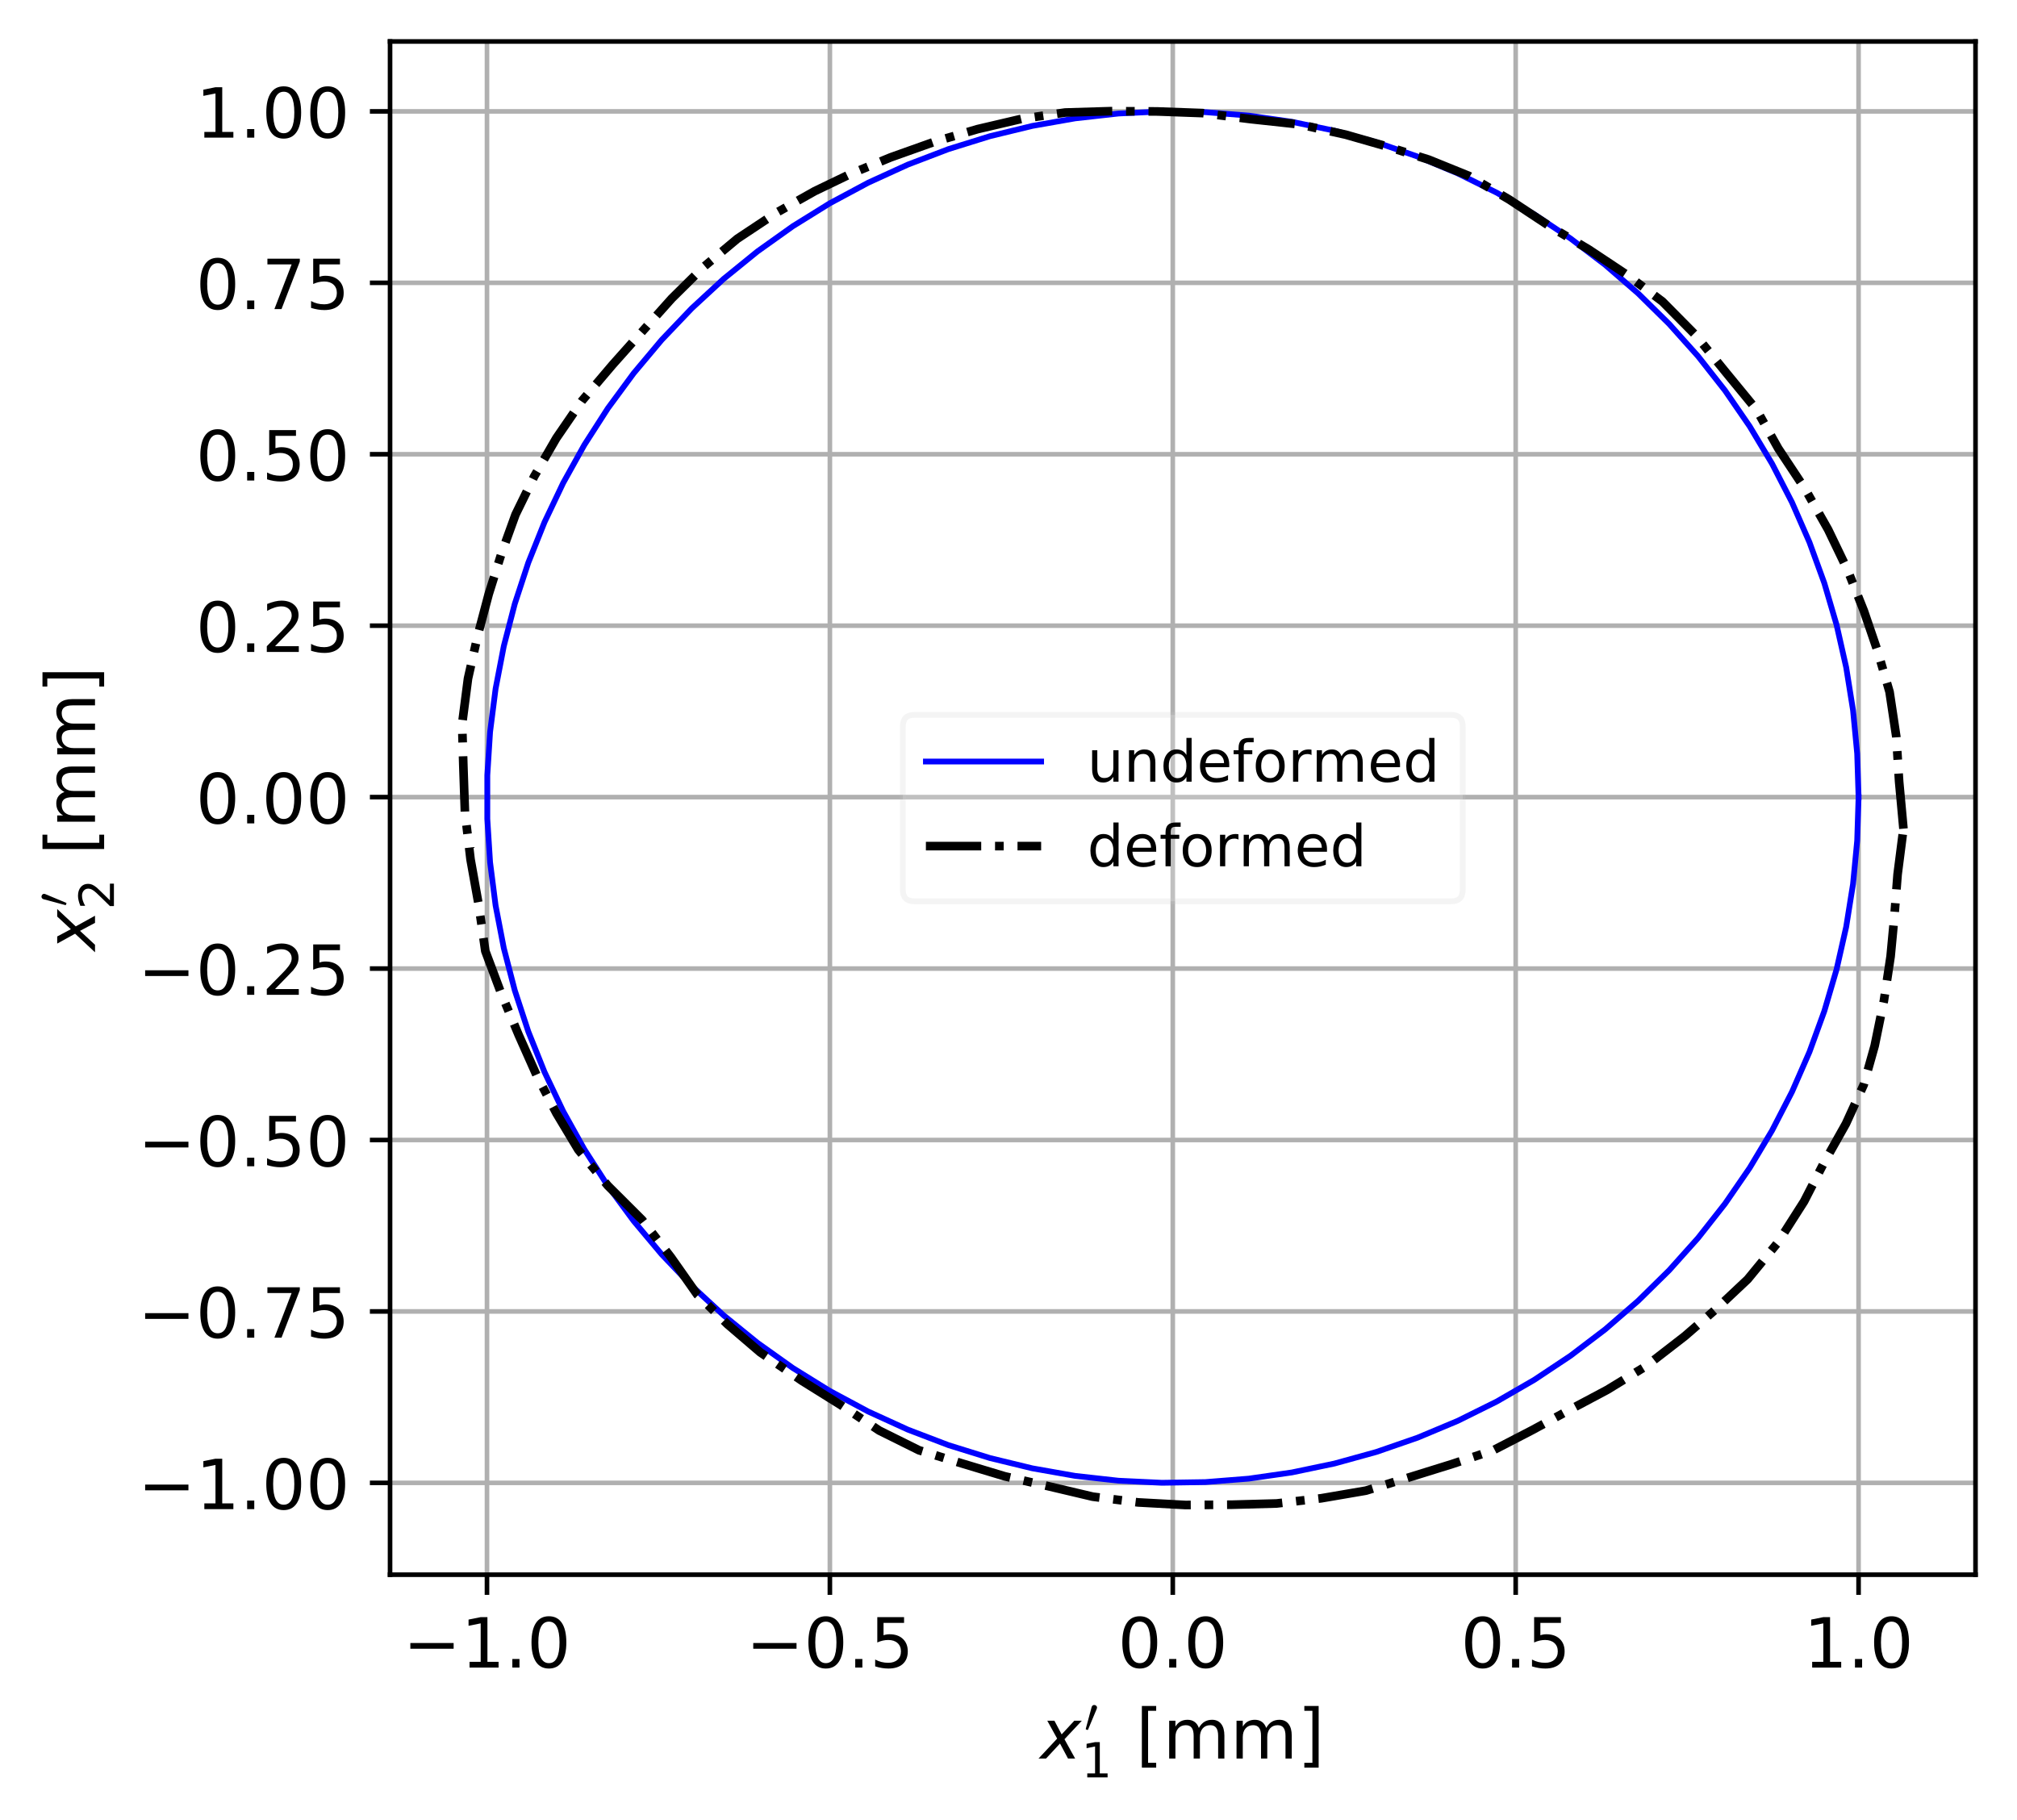 <?xml version="1.0" encoding="utf-8" standalone="no"?>
<!DOCTYPE svg PUBLIC "-//W3C//DTD SVG 1.1//EN"
  "http://www.w3.org/Graphics/SVG/1.1/DTD/svg11.dtd">
<!-- Created with matplotlib (https://matplotlib.org/) -->
<svg height="315.846pt" version="1.1" viewBox="0 0 350.054 315.846" width="350.054pt" xmlns="http://www.w3.org/2000/svg" xmlns:xlink="http://www.w3.org/1999/xlink">
 <defs>
  <style type="text/css">
*{stroke-linecap:butt;stroke-linejoin:round;}
  </style>
 </defs>
 <g id="figure_1">
  <g id="patch_1">
   <path d="M 0 315.846 
L 350.054 315.846 
L 350.054 0 
L 0 0 
z
" style="fill:#ffffff;"/>
  </g>
  <g id="axes_1">
   <g id="patch_2">
    <path d="M 67.694 273.312 
L 342.854 273.312 
L 342.854 7.2 
L 67.694 7.2 
z
" style="fill:#ffffff;"/>
   </g>
   <g id="matplotlib.axis_1">
    <g id="xtick_1">
     <g id="line2d_1">
      <path clip-path="url(#pd744da7ff4)" d="M 84.516 273.312 
L 84.516 7.2 
" style="fill:none;stroke:#b0b0b0;stroke-linecap:square;stroke-width:0.8;"/>
     </g>
     <g id="line2d_2">
      <defs>
       <path d="M 0 0 
L 0 3.5 
" id="m819f7ffaac" style="stroke:#000000;stroke-width:0.8;"/>
      </defs>
      <g>
       <use style="stroke:#000000;stroke-width:0.8;" x="84.516" xlink:href="#m819f7ffaac" y="273.312"/>
      </g>
     </g>
     <g id="text_1">
      <!-- −1.0 -->
      <defs>
       <path d="M 10.594 35.5 
L 73.188 35.5 
L 73.188 27.203 
L 10.594 27.203 
z
" id="DejaVuSans-8722"/>
       <path d="M 12.406 8.297 
L 28.516 8.297 
L 28.516 63.922 
L 10.984 60.406 
L 10.984 69.391 
L 28.422 72.906 
L 38.281 72.906 
L 38.281 8.297 
L 54.391 8.297 
L 54.391 0 
L 12.406 0 
z
" id="DejaVuSans-49"/>
       <path d="M 10.688 12.406 
L 21 12.406 
L 21 0 
L 10.688 0 
z
" id="DejaVuSans-46"/>
       <path d="M 31.781 66.406 
Q 24.172 66.406 20.328 58.906 
Q 16.5 51.422 16.5 36.375 
Q 16.5 21.391 20.328 13.891 
Q 24.172 6.391 31.781 6.391 
Q 39.453 6.391 43.281 13.891 
Q 47.125 21.391 47.125 36.375 
Q 47.125 51.422 43.281 58.906 
Q 39.453 66.406 31.781 66.406 
z
M 31.781 74.219 
Q 44.047 74.219 50.516 64.516 
Q 56.984 54.828 56.984 36.375 
Q 56.984 17.969 50.516 8.266 
Q 44.047 -1.422 31.781 -1.422 
Q 19.531 -1.422 13.062 8.266 
Q 6.594 17.969 6.594 36.375 
Q 6.594 54.828 13.062 64.516 
Q 19.531 74.219 31.781 74.219 
z
" id="DejaVuSans-48"/>
      </defs>
      <g transform="translate(69.946 289.43)scale(0.12 -0.12)">
       <use xlink:href="#DejaVuSans-8722"/>
       <use x="83.789" xlink:href="#DejaVuSans-49"/>
       <use x="147.412" xlink:href="#DejaVuSans-46"/>
       <use x="179.199" xlink:href="#DejaVuSans-48"/>
      </g>
     </g>
    </g>
    <g id="xtick_2">
     <g id="line2d_3">
      <path clip-path="url(#pd744da7ff4)" d="M 144.027 273.312 
L 144.027 7.2 
" style="fill:none;stroke:#b0b0b0;stroke-linecap:square;stroke-width:0.8;"/>
     </g>
     <g id="line2d_4">
      <g>
       <use style="stroke:#000000;stroke-width:0.8;" x="144.027" xlink:href="#m819f7ffaac" y="273.312"/>
      </g>
     </g>
     <g id="text_2">
      <!-- −0.5 -->
      <defs>
       <path d="M 10.797 72.906 
L 49.516 72.906 
L 49.516 64.594 
L 19.828 64.594 
L 19.828 46.734 
Q 21.969 47.469 24.109 47.828 
Q 26.266 48.188 28.422 48.188 
Q 40.625 48.188 47.75 41.5 
Q 54.891 34.812 54.891 23.391 
Q 54.891 11.625 47.562 5.094 
Q 40.234 -1.422 26.906 -1.422 
Q 22.312 -1.422 17.547 -0.641 
Q 12.797 0.141 7.719 1.703 
L 7.719 11.625 
Q 12.109 9.234 16.797 8.062 
Q 21.484 6.891 26.703 6.891 
Q 35.156 6.891 40.078 11.328 
Q 45.016 15.766 45.016 23.391 
Q 45.016 31 40.078 35.438 
Q 35.156 39.891 26.703 39.891 
Q 22.75 39.891 18.812 39.016 
Q 14.891 38.141 10.797 36.281 
z
" id="DejaVuSans-53"/>
      </defs>
      <g transform="translate(129.457 289.43)scale(0.12 -0.12)">
       <use xlink:href="#DejaVuSans-8722"/>
       <use x="83.789" xlink:href="#DejaVuSans-48"/>
       <use x="147.412" xlink:href="#DejaVuSans-46"/>
       <use x="179.199" xlink:href="#DejaVuSans-53"/>
      </g>
     </g>
    </g>
    <g id="xtick_3">
     <g id="line2d_5">
      <path clip-path="url(#pd744da7ff4)" d="M 203.537 273.312 
L 203.537 7.2 
" style="fill:none;stroke:#b0b0b0;stroke-linecap:square;stroke-width:0.8;"/>
     </g>
     <g id="line2d_6">
      <g>
       <use style="stroke:#000000;stroke-width:0.8;" x="203.537" xlink:href="#m819f7ffaac" y="273.312"/>
      </g>
     </g>
     <g id="text_3">
      <!-- 0.0 -->
      <g transform="translate(193.995 289.43)scale(0.12 -0.12)">
       <use xlink:href="#DejaVuSans-48"/>
       <use x="63.623" xlink:href="#DejaVuSans-46"/>
       <use x="95.41" xlink:href="#DejaVuSans-48"/>
      </g>
     </g>
    </g>
    <g id="xtick_4">
     <g id="line2d_7">
      <path clip-path="url(#pd744da7ff4)" d="M 263.048 273.312 
L 263.048 7.2 
" style="fill:none;stroke:#b0b0b0;stroke-linecap:square;stroke-width:0.8;"/>
     </g>
     <g id="line2d_8">
      <g>
       <use style="stroke:#000000;stroke-width:0.8;" x="263.048" xlink:href="#m819f7ffaac" y="273.312"/>
      </g>
     </g>
     <g id="text_4">
      <!-- 0.5 -->
      <g transform="translate(253.506 289.43)scale(0.12 -0.12)">
       <use xlink:href="#DejaVuSans-48"/>
       <use x="63.623" xlink:href="#DejaVuSans-46"/>
       <use x="95.41" xlink:href="#DejaVuSans-53"/>
      </g>
     </g>
    </g>
    <g id="xtick_5">
     <g id="line2d_9">
      <path clip-path="url(#pd744da7ff4)" d="M 322.559 273.312 
L 322.559 7.2 
" style="fill:none;stroke:#b0b0b0;stroke-linecap:square;stroke-width:0.8;"/>
     </g>
     <g id="line2d_10">
      <g>
       <use style="stroke:#000000;stroke-width:0.8;" x="322.559" xlink:href="#m819f7ffaac" y="273.312"/>
      </g>
     </g>
     <g id="text_5">
      <!-- 1.0 -->
      <g transform="translate(313.017 289.43)scale(0.12 -0.12)">
       <use xlink:href="#DejaVuSans-49"/>
       <use x="63.623" xlink:href="#DejaVuSans-46"/>
       <use x="95.41" xlink:href="#DejaVuSans-48"/>
      </g>
     </g>
    </g>
    <g id="text_6">
     <!-- $x_1'$ [mm] -->
     <defs>
      <path d="M 60.016 54.688 
L 34.906 27.875 
L 50.297 0 
L 39.984 0 
L 28.422 21.688 
L 8.297 0 
L -2.594 0 
L 24.312 28.812 
L 10.016 54.688 
L 20.312 54.688 
L 30.812 34.906 
L 49.125 54.688 
z
" id="DejaVuSans-Oblique-120"/>
      <path d="M 3.516 5.422 
Q 2.875 5.609 2.875 6.391 
L 15.094 51.812 
Q 15.672 53.656 17.078 54.781 
Q 18.5 55.906 20.312 55.906 
Q 22.656 55.906 24.438 54.359 
Q 26.219 52.828 26.219 50.484 
Q 26.219 49.469 25.688 48.188 
L 7.625 4.984 
Q 7.281 4.297 6.688 4.297 
Q 6.156 4.297 5 4.781 
Q 3.859 5.281 3.516 5.422 
z
" id="Cmsy10-48"/>
      <path id="DejaVuSans-32"/>
      <path d="M 8.594 75.984 
L 29.297 75.984 
L 29.297 69 
L 17.578 69 
L 17.578 -6.203 
L 29.297 -6.203 
L 29.297 -13.188 
L 8.594 -13.188 
z
" id="DejaVuSans-91"/>
      <path d="M 52 44.188 
Q 55.375 50.25 60.062 53.125 
Q 64.75 56 71.094 56 
Q 79.641 56 84.281 50.016 
Q 88.922 44.047 88.922 33.016 
L 88.922 0 
L 79.891 0 
L 79.891 32.719 
Q 79.891 40.578 77.094 44.375 
Q 74.312 48.188 68.609 48.188 
Q 61.625 48.188 57.562 43.547 
Q 53.516 38.922 53.516 30.906 
L 53.516 0 
L 44.484 0 
L 44.484 32.719 
Q 44.484 40.625 41.703 44.406 
Q 38.922 48.188 33.109 48.188 
Q 26.219 48.188 22.156 43.531 
Q 18.109 38.875 18.109 30.906 
L 18.109 0 
L 9.078 0 
L 9.078 54.688 
L 18.109 54.688 
L 18.109 46.188 
Q 21.188 51.219 25.484 53.609 
Q 29.781 56 35.688 56 
Q 41.656 56 45.828 52.969 
Q 50 49.953 52 44.188 
z
" id="DejaVuSans-109"/>
      <path d="M 30.422 75.984 
L 30.422 -13.188 
L 9.719 -13.188 
L 9.719 -6.203 
L 21.391 -6.203 
L 21.391 69 
L 9.719 69 
L 9.719 75.984 
z
" id="DejaVuSans-93"/>
     </defs>
     <g transform="translate(180.554 305.286)scale(0.12 -0.12)">
      <use transform="translate(0 0.584)" xlink:href="#DejaVuSans-Oblique-120"/>
      <use transform="translate(63.646 38.866)scale(0.7)" xlink:href="#Cmsy10-48"/>
      <use transform="translate(59.18 -26.759)scale(0.7)" xlink:href="#DejaVuSans-49"/>
      <use transform="translate(106.45 0.584)" xlink:href="#DejaVuSans-32"/>
      <use transform="translate(138.237 0.584)" xlink:href="#DejaVuSans-91"/>
      <use transform="translate(177.251 0.584)" xlink:href="#DejaVuSans-109"/>
      <use transform="translate(274.663 0.584)" xlink:href="#DejaVuSans-109"/>
      <use transform="translate(372.075 0.584)" xlink:href="#DejaVuSans-93"/>
     </g>
    </g>
   </g>
   <g id="matplotlib.axis_2">
    <g id="ytick_1">
     <g id="line2d_11">
      <path clip-path="url(#pd744da7ff4)" d="M 67.694 257.374 
L 342.854 257.374 
" style="fill:none;stroke:#b0b0b0;stroke-linecap:square;stroke-width:0.8;"/>
     </g>
     <g id="line2d_12">
      <defs>
       <path d="M 0 0 
L -3.5 0 
" id="md06ea7fc68" style="stroke:#000000;stroke-width:0.8;"/>
      </defs>
      <g>
       <use style="stroke:#000000;stroke-width:0.8;" x="67.694" xlink:href="#md06ea7fc68" y="257.374"/>
      </g>
     </g>
     <g id="text_7">
      <!-- −1.00 -->
      <g transform="translate(23.92 261.933)scale(0.12 -0.12)">
       <use xlink:href="#DejaVuSans-8722"/>
       <use x="83.789" xlink:href="#DejaVuSans-49"/>
       <use x="147.412" xlink:href="#DejaVuSans-46"/>
       <use x="179.199" xlink:href="#DejaVuSans-48"/>
       <use x="242.822" xlink:href="#DejaVuSans-48"/>
      </g>
     </g>
    </g>
    <g id="ytick_2">
     <g id="line2d_13">
      <path clip-path="url(#pd744da7ff4)" d="M 67.694 227.618 
L 342.854 227.618 
" style="fill:none;stroke:#b0b0b0;stroke-linecap:square;stroke-width:0.8;"/>
     </g>
     <g id="line2d_14">
      <g>
       <use style="stroke:#000000;stroke-width:0.8;" x="67.694" xlink:href="#md06ea7fc68" y="227.618"/>
      </g>
     </g>
     <g id="text_8">
      <!-- −0.75 -->
      <defs>
       <path d="M 8.203 72.906 
L 55.078 72.906 
L 55.078 68.703 
L 28.609 0 
L 18.312 0 
L 43.219 64.594 
L 8.203 64.594 
z
" id="DejaVuSans-55"/>
      </defs>
      <g transform="translate(23.92 232.177)scale(0.12 -0.12)">
       <use xlink:href="#DejaVuSans-8722"/>
       <use x="83.789" xlink:href="#DejaVuSans-48"/>
       <use x="147.412" xlink:href="#DejaVuSans-46"/>
       <use x="179.199" xlink:href="#DejaVuSans-55"/>
       <use x="242.822" xlink:href="#DejaVuSans-53"/>
      </g>
     </g>
    </g>
    <g id="ytick_3">
     <g id="line2d_15">
      <path clip-path="url(#pd744da7ff4)" d="M 67.694 197.863 
L 342.854 197.863 
" style="fill:none;stroke:#b0b0b0;stroke-linecap:square;stroke-width:0.8;"/>
     </g>
     <g id="line2d_16">
      <g>
       <use style="stroke:#000000;stroke-width:0.8;" x="67.694" xlink:href="#md06ea7fc68" y="197.863"/>
      </g>
     </g>
     <g id="text_9">
      <!-- −0.50 -->
      <g transform="translate(23.92 202.422)scale(0.12 -0.12)">
       <use xlink:href="#DejaVuSans-8722"/>
       <use x="83.789" xlink:href="#DejaVuSans-48"/>
       <use x="147.412" xlink:href="#DejaVuSans-46"/>
       <use x="179.199" xlink:href="#DejaVuSans-53"/>
       <use x="242.822" xlink:href="#DejaVuSans-48"/>
      </g>
     </g>
    </g>
    <g id="ytick_4">
     <g id="line2d_17">
      <path clip-path="url(#pd744da7ff4)" d="M 67.694 168.107 
L 342.854 168.107 
" style="fill:none;stroke:#b0b0b0;stroke-linecap:square;stroke-width:0.8;"/>
     </g>
     <g id="line2d_18">
      <g>
       <use style="stroke:#000000;stroke-width:0.8;" x="67.694" xlink:href="#md06ea7fc68" y="168.107"/>
      </g>
     </g>
     <g id="text_10">
      <!-- −0.25 -->
      <defs>
       <path d="M 19.188 8.297 
L 53.609 8.297 
L 53.609 0 
L 7.328 0 
L 7.328 8.297 
Q 12.938 14.109 22.625 23.891 
Q 32.328 33.688 34.812 36.531 
Q 39.547 41.844 41.422 45.531 
Q 43.312 49.219 43.312 52.781 
Q 43.312 58.594 39.234 62.25 
Q 35.156 65.922 28.609 65.922 
Q 23.969 65.922 18.812 64.312 
Q 13.672 62.703 7.812 59.422 
L 7.812 69.391 
Q 13.766 71.781 18.938 73 
Q 24.125 74.219 28.422 74.219 
Q 39.75 74.219 46.484 68.547 
Q 53.219 62.891 53.219 53.422 
Q 53.219 48.922 51.531 44.891 
Q 49.859 40.875 45.406 35.406 
Q 44.188 33.984 37.641 27.219 
Q 31.109 20.453 19.188 8.297 
z
" id="DejaVuSans-50"/>
      </defs>
      <g transform="translate(23.92 172.666)scale(0.12 -0.12)">
       <use xlink:href="#DejaVuSans-8722"/>
       <use x="83.789" xlink:href="#DejaVuSans-48"/>
       <use x="147.412" xlink:href="#DejaVuSans-46"/>
       <use x="179.199" xlink:href="#DejaVuSans-50"/>
       <use x="242.822" xlink:href="#DejaVuSans-53"/>
      </g>
     </g>
    </g>
    <g id="ytick_5">
     <g id="line2d_19">
      <path clip-path="url(#pd744da7ff4)" d="M 67.694 138.352 
L 342.854 138.352 
" style="fill:none;stroke:#b0b0b0;stroke-linecap:square;stroke-width:0.8;"/>
     </g>
     <g id="line2d_20">
      <g>
       <use style="stroke:#000000;stroke-width:0.8;" x="67.694" xlink:href="#md06ea7fc68" y="138.352"/>
      </g>
     </g>
     <g id="text_11">
      <!-- 0.00 -->
      <g transform="translate(33.976 142.911)scale(0.12 -0.12)">
       <use xlink:href="#DejaVuSans-48"/>
       <use x="63.623" xlink:href="#DejaVuSans-46"/>
       <use x="95.41" xlink:href="#DejaVuSans-48"/>
       <use x="159.033" xlink:href="#DejaVuSans-48"/>
      </g>
     </g>
    </g>
    <g id="ytick_6">
     <g id="line2d_21">
      <path clip-path="url(#pd744da7ff4)" d="M 67.694 108.597 
L 342.854 108.597 
" style="fill:none;stroke:#b0b0b0;stroke-linecap:square;stroke-width:0.8;"/>
     </g>
     <g id="line2d_22">
      <g>
       <use style="stroke:#000000;stroke-width:0.8;" x="67.694" xlink:href="#md06ea7fc68" y="108.597"/>
      </g>
     </g>
     <g id="text_12">
      <!-- 0.25 -->
      <g transform="translate(33.976 113.156)scale(0.12 -0.12)">
       <use xlink:href="#DejaVuSans-48"/>
       <use x="63.623" xlink:href="#DejaVuSans-46"/>
       <use x="95.41" xlink:href="#DejaVuSans-50"/>
       <use x="159.033" xlink:href="#DejaVuSans-53"/>
      </g>
     </g>
    </g>
    <g id="ytick_7">
     <g id="line2d_23">
      <path clip-path="url(#pd744da7ff4)" d="M 67.694 78.841 
L 342.854 78.841 
" style="fill:none;stroke:#b0b0b0;stroke-linecap:square;stroke-width:0.8;"/>
     </g>
     <g id="line2d_24">
      <g>
       <use style="stroke:#000000;stroke-width:0.8;" x="67.694" xlink:href="#md06ea7fc68" y="78.841"/>
      </g>
     </g>
     <g id="text_13">
      <!-- 0.50 -->
      <g transform="translate(33.976 83.4)scale(0.12 -0.12)">
       <use xlink:href="#DejaVuSans-48"/>
       <use x="63.623" xlink:href="#DejaVuSans-46"/>
       <use x="95.41" xlink:href="#DejaVuSans-53"/>
       <use x="159.033" xlink:href="#DejaVuSans-48"/>
      </g>
     </g>
    </g>
    <g id="ytick_8">
     <g id="line2d_25">
      <path clip-path="url(#pd744da7ff4)" d="M 67.694 49.086 
L 342.854 49.086 
" style="fill:none;stroke:#b0b0b0;stroke-linecap:square;stroke-width:0.8;"/>
     </g>
     <g id="line2d_26">
      <g>
       <use style="stroke:#000000;stroke-width:0.8;" x="67.694" xlink:href="#md06ea7fc68" y="49.086"/>
      </g>
     </g>
     <g id="text_14">
      <!-- 0.75 -->
      <g transform="translate(33.976 53.645)scale(0.12 -0.12)">
       <use xlink:href="#DejaVuSans-48"/>
       <use x="63.623" xlink:href="#DejaVuSans-46"/>
       <use x="95.41" xlink:href="#DejaVuSans-55"/>
       <use x="159.033" xlink:href="#DejaVuSans-53"/>
      </g>
     </g>
    </g>
    <g id="ytick_9">
     <g id="line2d_27">
      <path clip-path="url(#pd744da7ff4)" d="M 67.694 19.33 
L 342.854 19.33 
" style="fill:none;stroke:#b0b0b0;stroke-linecap:square;stroke-width:0.8;"/>
     </g>
     <g id="line2d_28">
      <g>
       <use style="stroke:#000000;stroke-width:0.8;" x="67.694" xlink:href="#md06ea7fc68" y="19.33"/>
      </g>
     </g>
     <g id="text_15">
      <!-- 1.00 -->
      <g transform="translate(33.976 23.89)scale(0.12 -0.12)">
       <use xlink:href="#DejaVuSans-49"/>
       <use x="63.623" xlink:href="#DejaVuSans-46"/>
       <use x="95.41" xlink:href="#DejaVuSans-48"/>
       <use x="159.033" xlink:href="#DejaVuSans-48"/>
      </g>
     </g>
    </g>
    <g id="text_16">
     <!-- $x_2'$ [mm] -->
     <g transform="translate(16.56 164.976)rotate(-90)scale(0.12 -0.12)">
      <use transform="translate(0 0.584)" xlink:href="#DejaVuSans-Oblique-120"/>
      <use transform="translate(63.646 38.866)scale(0.7)" xlink:href="#Cmsy10-48"/>
      <use transform="translate(59.18 -26.759)scale(0.7)" xlink:href="#DejaVuSans-50"/>
      <use transform="translate(106.45 0.584)" xlink:href="#DejaVuSans-32"/>
      <use transform="translate(138.237 0.584)" xlink:href="#DejaVuSans-91"/>
      <use transform="translate(177.251 0.584)" xlink:href="#DejaVuSans-109"/>
      <use transform="translate(274.663 0.584)" xlink:href="#DejaVuSans-109"/>
      <use transform="translate(372.075 0.584)" xlink:href="#DejaVuSans-93"/>
     </g>
    </g>
   </g>
   <g id="line2d_29">
    <path clip-path="url(#pd744da7ff4)" d="M 322.559 138.352 
L 322.319 130.803 
L 321.601 123.285 
L 320.408 115.827 
L 318.744 108.46 
L 316.616 101.213 
L 314.033 94.116 
L 311.005 87.197 
L 307.544 80.484 
L 303.665 74.004 
L 299.382 67.783 
L 294.713 61.846 
L 289.677 56.218 
L 284.295 50.92 
L 278.587 45.974 
L 272.577 41.4 
L 266.288 37.216 
L 259.748 33.44 
L 252.981 30.086 
L 246.014 27.168 
L 238.877 24.698 
L 231.598 22.686 
L 224.205 21.139 
L 216.729 20.064 
L 209.201 19.465 
L 201.649 19.345 
L 194.105 19.705 
L 186.599 20.542 
L 179.161 21.853 
L 171.821 23.634 
L 164.609 25.877 
L 157.554 28.572 
L 150.684 31.709 
L 144.027 35.276 
L 137.609 39.258 
L 131.457 43.639 
L 125.595 48.402 
L 120.047 53.526 
L 114.835 58.992 
L 109.98 64.778 
L 105.502 70.86 
L 101.419 77.213 
L 97.747 83.813 
L 94.501 90.633 
L 91.694 97.644 
L 89.337 104.82 
L 87.44 112.13 
L 86.011 119.546 
L 85.055 127.038 
L 84.576 134.576 
L 84.576 142.128 
L 85.055 149.666 
L 86.011 157.158 
L 87.44 164.574 
L 89.337 171.884 
L 91.694 179.06 
L 94.501 186.071 
L 97.747 192.891 
L 101.419 199.491 
L 105.502 205.844 
L 109.98 211.926 
L 114.835 217.712 
L 120.047 223.178 
L 125.595 228.303 
L 131.457 233.065 
L 137.609 237.446 
L 144.027 241.428 
L 150.684 244.995 
L 157.554 248.132 
L 164.609 250.827 
L 171.821 253.07 
L 179.161 254.851 
L 186.599 256.162 
L 194.105 256.999 
L 201.649 257.359 
L 209.201 257.239 
L 216.729 256.64 
L 224.205 255.565 
L 231.598 254.019 
L 238.877 252.006 
L 246.014 249.536 
L 252.981 246.618 
L 259.748 243.264 
L 266.288 239.488 
L 272.577 235.304 
L 278.587 230.73 
L 284.295 225.784 
L 289.677 220.486 
L 294.713 214.858 
L 299.382 208.921 
L 303.665 202.7 
L 307.544 196.22 
L 311.005 189.507 
L 314.033 182.588 
L 316.616 175.491 
L 318.744 168.244 
L 320.408 160.877 
L 321.601 153.419 
L 322.319 145.901 
L 322.559 138.352 
" style="fill:none;stroke:#0000ff;stroke-linecap:square;"/>
   </g>
   <g id="line2d_30">
    <path clip-path="url(#pd744da7ff4)" d="M 330.347 143.827 
L 329.597 135.666 
L 329.112 127.903 
L 327.936 120.088 
L 325.877 113.056 
L 323.475 106.017 
L 320.651 98.935 
L 317.278 91.923 
L 313.292 84.89 
L 308.617 77.825 
L 304.859 71.119 
L 299.649 64.777 
L 294.217 58.098 
L 288.51 52.328 
L 282.322 47.677 
L 275.721 43.291 
L 268.939 39.265 
L 261.947 34.647 
L 254.965 30.545 
L 247.962 27.707 
L 240.868 25.469 
L 233.54 23.371 
L 225.534 21.591 
L 217.046 20.674 
L 208.701 19.629 
L 200.864 19.344 
L 192.779 19.296 
L 184.854 19.533 
L 177.322 20.619 
L 169.657 22.413 
L 162.144 24.617 
L 154.575 27.314 
L 147.682 30.155 
L 141.398 33.178 
L 134.787 36.902 
L 127.948 41.45 
L 122.142 46.303 
L 116.571 51.818 
L 111.383 57.621 
L 106.305 63.315 
L 101.001 69.564 
L 96.555 76.046 
L 92.714 82.673 
L 89.471 89.312 
L 87.038 96.037 
L 84.819 103.105 
L 82.901 110.324 
L 81.222 117.778 
L 80.202 125.662 
L 80.416 132.973 
L 80.689 140.956 
L 81.665 149.169 
L 83.081 157.065 
L 84.229 165.075 
L 86.977 172.405 
L 90.023 179.657 
L 93.162 186.706 
L 96.575 193.232 
L 100.364 199.552 
L 105.487 205.791 
L 111.464 211.754 
L 116.447 218.216 
L 121.004 224.698 
L 126.248 229.838 
L 131.921 234.697 
L 139.174 239.652 
L 146.013 243.92 
L 152.604 248.298 
L 159.494 251.715 
L 166.886 253.98 
L 174.376 256.237 
L 181.902 257.944 
L 189.646 259.77 
L 197.5 260.764 
L 205.746 261.216 
L 213.808 261.162 
L 221.565 260.95 
L 229.303 260.051 
L 237.06 258.722 
L 244.724 256.372 
L 252.04 254.096 
L 259.148 251.723 
L 265.834 248.263 
L 272.515 244.644 
L 278.955 241.218 
L 285.718 237.085 
L 292.385 231.922 
L 297.809 227.225 
L 303.312 222.043 
L 308.555 215.658 
L 313.11 208.515 
L 316.489 201.932 
L 320.367 195.036 
L 323.446 188.3 
L 325.354 181.507 
L 326.954 173.688 
L 328.117 166.001 
L 328.768 159.087 
L 329.332 151.762 
L 330.347 143.827 
" style="fill:none;stroke:#000000;stroke-dasharray:9.6,2.4,1.5,2.4;stroke-dashoffset:0;stroke-width:1.5;"/>
   </g>
   <g id="patch_3">
    <path d="M 67.694 273.312 
L 67.694 7.2 
" style="fill:none;stroke:#000000;stroke-linecap:square;stroke-linejoin:miter;stroke-width:0.8;"/>
   </g>
   <g id="patch_4">
    <path d="M 342.854 273.312 
L 342.854 7.2 
" style="fill:none;stroke:#000000;stroke-linecap:square;stroke-linejoin:miter;stroke-width:0.8;"/>
   </g>
   <g id="patch_5">
    <path d="M 67.694 273.312 
L 342.854 273.312 
" style="fill:none;stroke:#000000;stroke-linecap:square;stroke-linejoin:miter;stroke-width:0.8;"/>
   </g>
   <g id="patch_6">
    <path d="M 67.694 7.2 
L 342.854 7.2 
" style="fill:none;stroke:#000000;stroke-linecap:square;stroke-linejoin:miter;stroke-width:0.8;"/>
   </g>
   <g id="legend_1">
    <g id="patch_7">
     <path d="M 158.691 156.434 
L 251.858 156.434 
Q 253.858 156.434 253.858 154.434 
L 253.858 126.078 
Q 253.858 124.078 251.858 124.078 
L 158.691 124.078 
Q 156.691 124.078 156.691 126.078 
L 156.691 154.434 
Q 156.691 156.434 158.691 156.434 
z
" style="fill:#ffffff;opacity:0.2;stroke:#cccccc;stroke-linejoin:miter;"/>
    </g>
    <g id="line2d_31">
     <path d="M 160.691 132.176 
L 180.691 132.176 
" style="fill:none;stroke:#0000ff;stroke-linecap:square;"/>
    </g>
    <g id="line2d_32"/>
    <g id="text_17">
     <!-- undeformed -->
     <defs>
      <path d="M 8.5 21.578 
L 8.5 54.688 
L 17.484 54.688 
L 17.484 21.922 
Q 17.484 14.156 20.5 10.266 
Q 23.531 6.391 29.594 6.391 
Q 36.859 6.391 41.078 11.031 
Q 45.312 15.672 45.312 23.688 
L 45.312 54.688 
L 54.297 54.688 
L 54.297 0 
L 45.312 0 
L 45.312 8.406 
Q 42.047 3.422 37.719 1 
Q 33.406 -1.422 27.688 -1.422 
Q 18.266 -1.422 13.375 4.438 
Q 8.5 10.297 8.5 21.578 
z
M 31.109 56 
z
" id="DejaVuSans-117"/>
      <path d="M 54.891 33.016 
L 54.891 0 
L 45.906 0 
L 45.906 32.719 
Q 45.906 40.484 42.875 44.328 
Q 39.844 48.188 33.797 48.188 
Q 26.516 48.188 22.312 43.547 
Q 18.109 38.922 18.109 30.906 
L 18.109 0 
L 9.078 0 
L 9.078 54.688 
L 18.109 54.688 
L 18.109 46.188 
Q 21.344 51.125 25.703 53.562 
Q 30.078 56 35.797 56 
Q 45.219 56 50.047 50.172 
Q 54.891 44.344 54.891 33.016 
z
" id="DejaVuSans-110"/>
      <path d="M 45.406 46.391 
L 45.406 75.984 
L 54.391 75.984 
L 54.391 0 
L 45.406 0 
L 45.406 8.203 
Q 42.578 3.328 38.25 0.953 
Q 33.938 -1.422 27.875 -1.422 
Q 17.969 -1.422 11.734 6.484 
Q 5.516 14.406 5.516 27.297 
Q 5.516 40.188 11.734 48.094 
Q 17.969 56 27.875 56 
Q 33.938 56 38.25 53.625 
Q 42.578 51.266 45.406 46.391 
z
M 14.797 27.297 
Q 14.797 17.391 18.875 11.75 
Q 22.953 6.109 30.078 6.109 
Q 37.203 6.109 41.297 11.75 
Q 45.406 17.391 45.406 27.297 
Q 45.406 37.203 41.297 42.844 
Q 37.203 48.484 30.078 48.484 
Q 22.953 48.484 18.875 42.844 
Q 14.797 37.203 14.797 27.297 
z
" id="DejaVuSans-100"/>
      <path d="M 56.203 29.594 
L 56.203 25.203 
L 14.891 25.203 
Q 15.484 15.922 20.484 11.062 
Q 25.484 6.203 34.422 6.203 
Q 39.594 6.203 44.453 7.469 
Q 49.312 8.734 54.109 11.281 
L 54.109 2.781 
Q 49.266 0.734 44.188 -0.344 
Q 39.109 -1.422 33.891 -1.422 
Q 20.797 -1.422 13.156 6.188 
Q 5.516 13.812 5.516 26.812 
Q 5.516 40.234 12.766 48.109 
Q 20.016 56 32.328 56 
Q 43.359 56 49.781 48.891 
Q 56.203 41.797 56.203 29.594 
z
M 47.219 32.234 
Q 47.125 39.594 43.094 43.984 
Q 39.062 48.391 32.422 48.391 
Q 24.906 48.391 20.391 44.141 
Q 15.875 39.891 15.188 32.172 
z
" id="DejaVuSans-101"/>
      <path d="M 37.109 75.984 
L 37.109 68.5 
L 28.516 68.5 
Q 23.688 68.5 21.797 66.547 
Q 19.922 64.594 19.922 59.516 
L 19.922 54.688 
L 34.719 54.688 
L 34.719 47.703 
L 19.922 47.703 
L 19.922 0 
L 10.891 0 
L 10.891 47.703 
L 2.297 47.703 
L 2.297 54.688 
L 10.891 54.688 
L 10.891 58.5 
Q 10.891 67.625 15.141 71.797 
Q 19.391 75.984 28.609 75.984 
z
" id="DejaVuSans-102"/>
      <path d="M 30.609 48.391 
Q 23.391 48.391 19.188 42.75 
Q 14.984 37.109 14.984 27.297 
Q 14.984 17.484 19.156 11.844 
Q 23.344 6.203 30.609 6.203 
Q 37.797 6.203 41.984 11.859 
Q 46.188 17.531 46.188 27.297 
Q 46.188 37.016 41.984 42.703 
Q 37.797 48.391 30.609 48.391 
z
M 30.609 56 
Q 42.328 56 49.016 48.375 
Q 55.719 40.766 55.719 27.297 
Q 55.719 13.875 49.016 6.219 
Q 42.328 -1.422 30.609 -1.422 
Q 18.844 -1.422 12.172 6.219 
Q 5.516 13.875 5.516 27.297 
Q 5.516 40.766 12.172 48.375 
Q 18.844 56 30.609 56 
z
" id="DejaVuSans-111"/>
      <path d="M 41.109 46.297 
Q 39.594 47.172 37.812 47.578 
Q 36.031 48 33.891 48 
Q 26.266 48 22.188 43.047 
Q 18.109 38.094 18.109 28.812 
L 18.109 0 
L 9.078 0 
L 9.078 54.688 
L 18.109 54.688 
L 18.109 46.188 
Q 20.953 51.172 25.484 53.578 
Q 30.031 56 36.531 56 
Q 37.453 56 38.578 55.875 
Q 39.703 55.766 41.062 55.516 
z
" id="DejaVuSans-114"/>
     </defs>
     <g transform="translate(188.691 135.676)scale(0.1 -0.1)">
      <use xlink:href="#DejaVuSans-117"/>
      <use x="63.379" xlink:href="#DejaVuSans-110"/>
      <use x="126.758" xlink:href="#DejaVuSans-100"/>
      <use x="190.234" xlink:href="#DejaVuSans-101"/>
      <use x="251.758" xlink:href="#DejaVuSans-102"/>
      <use x="286.963" xlink:href="#DejaVuSans-111"/>
      <use x="348.145" xlink:href="#DejaVuSans-114"/>
      <use x="389.242" xlink:href="#DejaVuSans-109"/>
      <use x="486.654" xlink:href="#DejaVuSans-101"/>
      <use x="548.178" xlink:href="#DejaVuSans-100"/>
     </g>
    </g>
    <g id="line2d_33">
     <path d="M 160.691 146.854 
L 180.691 146.854 
" style="fill:none;stroke:#000000;stroke-dasharray:9.6,2.4,1.5,2.4;stroke-dashoffset:0;stroke-width:1.5;"/>
    </g>
    <g id="line2d_34"/>
    <g id="text_18">
     <!-- deformed -->
     <g transform="translate(188.691 150.354)scale(0.1 -0.1)">
      <use xlink:href="#DejaVuSans-100"/>
      <use x="63.477" xlink:href="#DejaVuSans-101"/>
      <use x="125" xlink:href="#DejaVuSans-102"/>
      <use x="160.205" xlink:href="#DejaVuSans-111"/>
      <use x="221.387" xlink:href="#DejaVuSans-114"/>
      <use x="262.484" xlink:href="#DejaVuSans-109"/>
      <use x="359.896" xlink:href="#DejaVuSans-101"/>
      <use x="421.42" xlink:href="#DejaVuSans-100"/>
     </g>
    </g>
   </g>
  </g>
 </g>
 <defs>
  <clipPath id="pd744da7ff4">
   <rect height="266.112" width="275.16" x="67.694" y="7.2"/>
  </clipPath>
 </defs>
</svg>
